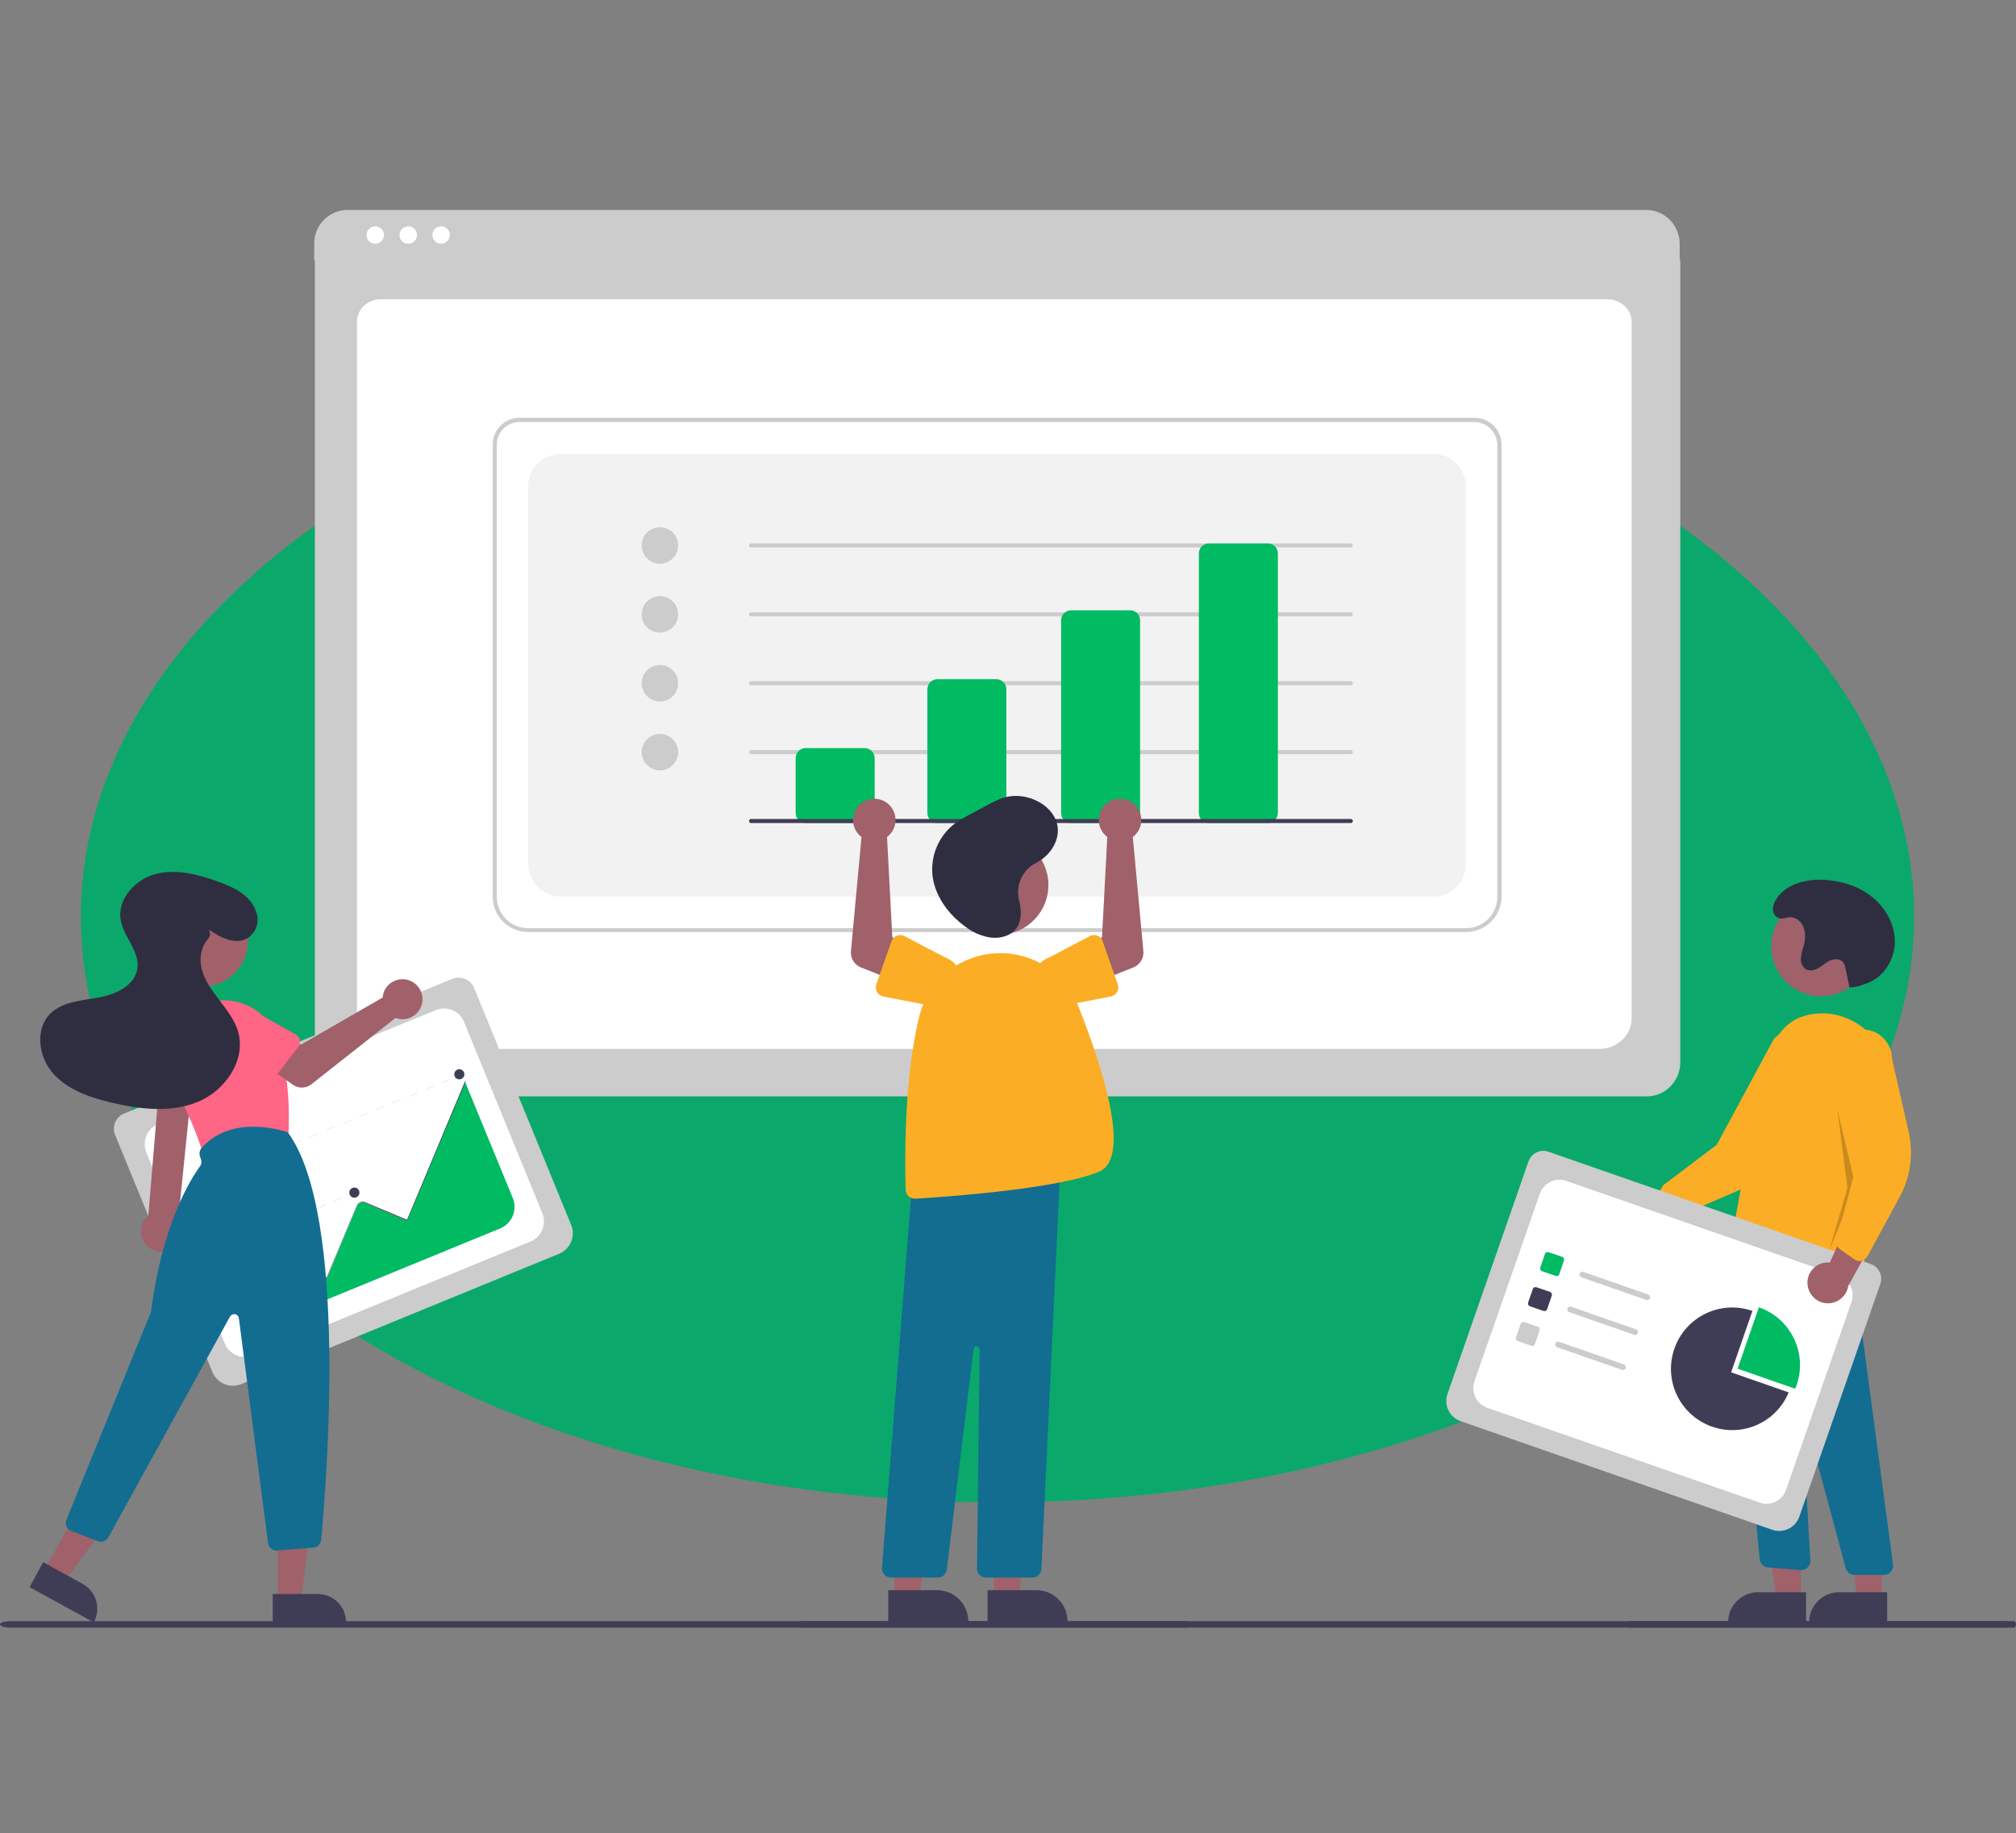 <?xml version="1.0" encoding="utf-8"?>
<!-- Generator: Adobe Illustrator 22.1.0, SVG Export Plug-In . SVG Version: 6.00 Build 0)  -->
<svg version="1.1" id="bb535a4d-a035-40f6-99ac-869b240e0289"
	 xmlns="http://www.w3.org/2000/svg" xmlns:xlink="http://www.w3.org/1999/xlink" x="0px" y="0px" viewBox="0 0 995 904.7"
	 style="enable-background:new 0 0 995 904.7;" xml:space="preserve">
<rect x="0" y="0" width="995" height="904.7" fill="#808080" stroke="none"/>
<style type="text/css">
	.st0{fill:#0BA86B;}
	.st1{fill:#CCCCCC;}
	.st2{fill:#FFFFFF;}
	.st3{fill:#F2F2F2;}
	.st4{fill:#01BB63;}
	.st5{fill:#3F3D56;}
	.st6{fill:#FFB8B8;}
	.st7{fill:#FBAE25;}
	.st8{fill:#A0616A;}
	.st9{fill:#126D91;}
	.st10{opacity:0.2;enable-background:new    ;}
	.st11{fill:#2F2E41;}
	.st12{fill:#E6E6E6;}
	.st13{fill:#FF6584;}
	.st14{fill:#0CEF9D;}
</style>
<ellipse class="st0" cx="492.3" cy="452.4" rx="452.4" ry="289.1"/>
<path class="st1" d="M812.7,541.1H171.9c-9.1,0-16.5-7.4-16.5-16.5V129.4c0-6.7,5.4-12.1,12.1-12.1h649.5c6.8,0,12.3,5.5,12.3,12.3
	v394.9C829.2,533.7,821.8,541.1,812.7,541.1z"/>
<path class="st2" d="M789.3,517.7H192.1c-8.8,0-15.9-6.7-15.9-14.9V158.7c0-6.1,5.3-11,11.8-11h605.3c6.6,0,12,5,12,11.2v343.9
	C805.2,511,798.1,517.7,789.3,517.7z"/>
<path class="st1" d="M829,128.5H155.1v-8.4c0-9.1,7.4-16.5,16.6-16.5h640.7c9.1,0,16.5,7.4,16.6,16.5V128.5z"/>
<circle class="st2" cx="185.2" cy="116" r="4.3"/>
<circle class="st2" cx="201.5" cy="116" r="4.3"/>
<circle class="st2" cx="217.7" cy="116" r="4.3"/>
<path class="st1" d="M723.6,460H260.7c-9.7,0-17.5-7.8-17.5-17.5V219.3c0-7.2,5.9-13.1,13.1-13.1h471.5c7.3,0,13.3,6,13.3,13.3
	v222.9C741.1,452.2,733.2,460,723.6,460z M256.3,208.3c-6.1,0-11.1,5-11.1,11.1v223.2c0,8.6,6.9,15.5,15.5,15.5h462.8
	c8.6,0,15.5-6.9,15.5-15.5V219.6c0-6.2-5.1-11.3-11.3-11.3H256.3z"/>
<path class="st3" d="M276.7,442.5h430.8c8.8,0,16-7.2,16-16V240c0-8.8-7.2-16-16-16H276.7c-8.8,0-16,7.2-16,16v186.5
	C260.7,435.3,267.9,442.5,276.7,442.5z"/>
<circle class="st1" cx="325.7" cy="269.2" r="9"/>
<circle class="st1" cx="325.7" cy="303.2" r="9"/>
<circle class="st1" cx="325.7" cy="337.2" r="9"/>
<circle class="st1" cx="325.7" cy="371.2" r="9"/>
<path class="st1" d="M666.7,270.2h-296c-0.6,0-1-0.4-1-1s0.4-1,1-1h296c0.6,0,1,0.4,1,1S667.2,270.2,666.7,270.2z"/>
<path class="st1" d="M666.7,304.2h-296c-0.6,0-1-0.4-1-1s0.4-1,1-1h296c0.6,0,1,0.4,1,1S667.2,304.2,666.7,304.2z"/>
<path class="st1" d="M666.7,338.2h-296c-0.6,0-1-0.4-1-1s0.4-1,1-1h296c0.6,0,1,0.4,1,1S667.2,338.2,666.7,338.2z"/>
<path class="st1" d="M666.7,372.2h-296c-0.6,0-1-0.4-1-1s0.4-1,1-1h296c0.6,0,1,0.4,1,1S667.2,372.2,666.7,372.2z"/>
<path class="st4" d="M426.7,406.2h-29c-2.8,0-5-2.2-5-5v-27c0-2.8,2.2-5,5-5h29c2.8,0,5,2.2,5,5v27
	C431.7,404,429.4,406.2,426.7,406.2z"/>
<path class="st4" d="M491.7,406.2h-29c-2.8,0-5-2.2-5-5v-61c0-2.8,2.2-5,5-5h29c2.8,0,5,2.2,5,5v61
	C496.7,404,494.4,406.2,491.7,406.2z"/>
<path class="st4" d="M557.7,406.2h-29c-2.8,0-5-2.2-5-5v-95c0-2.8,2.2-5,5-5h29c2.8,0,5,2.2,5,5v95
	C562.7,404,560.4,406.2,557.7,406.2z"/>
<path class="st4" d="M625.7,406.2h-29c-2.8,0-5-2.2-5-5v-128c0-2.8,2.2-5,5-5h29c2.8,0,5,2.2,5,5v128
	C630.7,404,628.4,406.2,625.7,406.2z"/>
<path class="st5" d="M666.7,406.2h-296c-0.6,0-1-0.4-1-1s0.4-1,1-1h296c0.6,0,1,0.4,1,1S667.2,406.2,666.7,406.2z"/>
<path class="st6" d="M796.7,592.8c3.1-4.6,9.3-5.9,13.9-2.8c0.5,0.3,1,0.7,1.4,1.1l31.8-16.4l-2,18.5l-29.9,12.7
	c-4.1,3.8-10.5,3.5-14.3-0.6C794.5,601.8,794.1,596.7,796.7,592.8z"/>
<path class="st7" d="M824,599.7c-0.7-0.6-1.3-1.3-1.5-2.2l-2.5-8.2c-0.6-1.8,0.1-3.8,1.6-4.9l25.7-19.4l27.9-51.7
	c4.9-6.3,14-7.5,20.3-2.6c6.3,4.9,7.5,14,2.6,20.3l0,0l-15.9,33.5c-4.8,10.2-13.1,18.2-23.5,22.7l-30.2,13.1c-1.2,0.5-2.5,0.5-3.7,0
	C824.6,600.1,824.3,599.9,824,599.7z"/>
<circle class="st8" cx="898.8" cy="467.1" r="24.6"/>
<polygon class="st8" points="888.8,789.3 876.6,789.3 870.7,742 888.8,742 "/>
<path class="st5" d="M867.8,785.8h23.6l0,0v14.9l0,0h-38.5l0,0l0,0C852.9,792.4,859.6,785.8,867.8,785.8z"/>
<polygon class="st8" points="928.8,789.3 916.6,789.3 910.7,742 928.8,742 "/>
<path class="st5" d="M907.8,785.8h23.6l0,0v14.9l0,0h-38.5l0,0l0,0C892.9,792.4,899.6,785.8,907.8,785.8L907.8,785.8z"/>
<path class="st9" d="M929.7,777.3l-14.4,0c-2,0-3.8-1.4-4.3-3.3l-20.7-76.7c-0.1-0.3-0.3-0.4-0.6-0.4c-0.2,0.1-0.4,0.3-0.4,0.5
	l4.2,72.7c0.1,2.5-1.8,4.6-4.2,4.8c-0.2,0-0.4,0-0.6,0l-16.1-1.3c-2.1-0.2-3.8-1.8-4.1-4l-14.7-152.7l5.7,3.4l53.3-9.1l21.5,161
	c0.3,2.5-1.4,4.7-3.9,5.1C930.1,777.3,929.9,777.3,929.7,777.3z"/>
<path class="st7" d="M871.5,632.9c-5.9,0-11.6-1.7-16.7-4.7c-1.6-0.9-2.4-2.8-2.1-4.6c1.9-11.5,11.7-70.4,20.6-102.5
	c3.6-13.1,11.7-20.1,23.9-20.9c17.9-1.2,33.7,12.8,35.4,31.2c2.9,32.4-8.9,78.6-14.2,96.9c-0.7,2.4-3.2,3.8-5.6,3.1
	c-0.6-0.2-1.1-0.4-1.5-0.8l-10.7-8.3c-1.4-1-3.3-1-4.5,0.2C887.2,630.5,878.6,632.9,871.5,632.9z"/>
<polygon class="st10" points="906.8,547.3 915.8,585.3 902.8,617.3 911.8,586.3 "/>
<path class="st11" d="M912.8,487.3c2.2,0,4.4-0.4,6.4-1.2c0.9-0.3,1.8-0.6,2.7-1c7.9-3,13.1-11.4,13.3-19.9s-4.2-16.6-10.7-22.1
	s-14.9-8.2-23.3-8.8c-9.1-0.7-19.3,1.6-24.4,9.2c-1.3,2-2.3,4.5-1.5,6.9c0.2,0.7,0.7,1.4,1.2,1.9c2.3,2,4.5,0.5,6.8,0.4
	c3.2-0.2,6,2.4,7,5.4s0.6,6.3-0.3,9.4c-0.6,1.8-1,3.8-1.2,5.7c-0.1,2,0.8,3.9,2.4,5.1c2,1.2,4.6,0.5,6.6-0.7s3.7-2.9,5.8-3.7
	s5-0.7,6.3,1.3c0.4,0.7,0.7,1.5,0.8,2.3C911.9,482.5,911.7,482.2,912.8,487.3L912.8,487.3z"/>
<path class="st1" d="M874.7,755l-153.8-53.6c-5.5-1.9-8.4-7.9-6.5-13.4l40-114.8c1.4-4,5.8-6.2,9.8-4.8l159,55.4
	c4.1,1.4,6.3,5.9,4.8,10l-39.9,114.6C886.2,754,880.2,756.9,874.7,755z"/>
<path class="st2" d="M734,694.8l134.5,46.8c5.3,1.9,11.2-1,13-6.3l32.3-92.7c1.9-5.3-1-11.2-6.3-13l0,0L773,582.8
	c-5.3-1.9-11.2,1-13,6.3l-32.3,92.7C725.9,687.1,728.7,692.9,734,694.8z"/>
<path class="st4" d="M767.8,629.7l-6.7-2.3c-0.8-0.3-1.1-1.1-0.9-1.8l2.3-6.7c0.3-0.8,1.1-1.1,1.8-0.9l6.7,2.3
	c0.8,0.3,1.1,1.1,0.9,1.8l-2.3,6.7C769.4,629.6,768.6,630,767.8,629.7z"/>
<path class="st5" d="M761.8,647l-6.7-2.3c-0.8-0.3-1.1-1.1-0.9-1.8l2.3-6.7c0.3-0.8,1.1-1.1,1.8-0.9l6.7,2.3
	c0.8,0.3,1.1,1.1,0.9,1.8l-2.3,6.7C763.4,646.8,762.6,647.2,761.8,647z"/>
<path class="st1" d="M755.8,664.2l-6.7-2.3c-0.8-0.3-1.1-1.1-0.9-1.8l2.3-6.7c0.3-0.8,1.1-1.1,1.8-0.9l6.7,2.3
	c0.8,0.3,1.1,1.1,0.9,1.8l-2.3,6.7C757.4,664.1,756.6,664.5,755.8,664.2z"/>
<path class="st1" d="M812.6,641.6l-32.1-11.2c-0.8-0.3-1.1-1.1-0.9-1.8c0.3-0.8,1.1-1.1,1.8-0.9l32.1,11.2c0.8,0.3,1.1,1.1,0.9,1.8
	C814.1,641.4,813.3,641.8,812.6,641.6z"/>
<path class="st1" d="M806.6,658.8l-32.1-11.2c-0.8-0.3-1.1-1.1-0.9-1.8s1.1-1.1,1.8-0.9l0,0l32.1,11.2c0.8,0.3,1.1,1.1,0.9,1.8
	S807.3,659.1,806.6,658.8z"/>
<path class="st1" d="M800.6,676.1l-32.1-11.2c-0.8-0.3-1.1-1.1-0.9-1.8s1.1-1.1,1.8-0.9l0,0l32.1,11.2c0.8,0.3,1.1,1.1,0.9,1.8
	S801.3,676.3,800.6,676.1z"/>
<path class="st4" d="M886,685.4c0.2-0.6,0.5-1.1,0.7-1.7c5.5-15.8-2.8-33-18.6-38.5l-10.5,30.3L886,685.4z"/>
<path class="st5" d="M854.4,677.3l10.5-30.3c-15.8-5.5-33,2.8-38.5,18.6s2.8,33,18.6,38.5c15.1,5.3,31.7-2.1,37.8-16.9L854.4,677.3z
	"/>
<path class="st8" d="M892.1,633.9c-0.5-5.5,3.7-10.4,9.2-10.8c0.6,0,1.2,0,1.8,0l14.9-32.5l9.8,15.7l-15.6,28.4
	c-0.9,5.5-6.1,9.3-11.6,8.4C896,642.4,892.5,638.5,892.1,633.9L892.1,633.9z"/>
<path class="st7" d="M917.9,622.4c-0.9,0-1.8-0.3-2.6-0.8l-7-4.9c-1.6-1.1-2.3-3-1.8-4.9l8.3-31.2l-10-57.9c0-8,6.4-14.5,14.4-14.6
	s14.5,6.4,14.6,14.4l8.2,36.1c2.5,11,0.9,22.5-4.5,32.3l-15.7,28.9c-0.6,1.1-1.7,1.9-2.9,2.2C918.6,622.4,918.2,622.4,917.9,622.4z"
	/>
<path class="st5" d="M994,803.3H804c-0.6,0-1-0.7-1-1.6c0-0.9,0.4-1.6,1-1.6h190c0.6,0,1,0.7,1,1.6C995,802.6,994.6,803.3,994,803.3
	z"/>
<polygon class="st8" points="490.5,788.8 502.8,788.8 508.6,741.5 490.5,741.5 "/>
<path class="st5" d="M487.4,784.8l24.1,0h0c8.5,0,15.4,6.9,15.4,15.4c0,0,0,0,0,0v0.5l-39.5,0L487.4,784.8z"/>
<polygon class="st8" points="441.5,788.8 453.8,788.8 459.6,741.5 441.5,741.5 "/>
<path class="st5" d="M438.4,784.8l24.1,0h0c8.5,0,15.4,6.9,15.4,15.4c0,0,0,0,0,0v0.5l-39.5,0L438.4,784.8z"/>
<ellipse transform="matrix(0.16 -0.987 0.987 0.16 -17.165 853.477)" class="st8" cx="493" cy="436.8" rx="24.6" ry="24.6"/>
<path class="st9" d="M509.5,778.6h-22.8c-2.5,0-4.5-2-4.5-4.5c0,0,0,0,0-0.1l1.3-108c0-0.8-0.7-1.5-1.5-1.5c-0.8,0-1.4,0.6-1.5,1.3
	l-13.2,108.8c-0.3,2.3-2.2,4-4.5,4h-23c-2.5,0-4.5-2-4.5-4.5c0-0.1,0-0.2,0-0.4l15.2-194.1l0.4,0l72.6-7.8L514,774.3
	C513.9,776.7,511.9,778.6,509.5,778.6z"/>
<path class="st7" d="M451.5,591.6c-2.4,0-4.4-1.9-4.5-4.4c-0.4-12.3-1.1-54.7,6.8-85.9c4.4-17.5,19.8-30,37.8-30.8l0,0
	c17.7-1,34.1,9.5,40.6,26c13.3,33.7,25.8,75.2,10.2,81.8c-20.5,8.5-74.5,12.3-90.6,13.3C451.7,591.5,451.6,591.6,451.5,591.6z"/>
<path class="st8" d="M545.3,412c0.4,0.4,0.8,0.8,1.2,1.1l-2.6,49.5l-10.7,5.5l6.2,17.3l19.9-7.9c3.3-1.3,5.4-4.6,5-8.2l-5.2-56.2
	c4.6-3.5,5.6-10,2.1-14.7c-3.5-4.6-10-5.6-14.7-2.1c-4.6,3.5-5.6,10-2.1,14.7C544.8,411.4,545,411.7,545.3,412L545.3,412z"/>
<path class="st7" d="M544.2,464.5l7.5,21.4c0.8,2.3-0.4,4.9-2.8,5.7c-0.2,0.1-0.4,0.1-0.6,0.2l-22.2,4.3c-6.5,2.3-13.6-1.2-15.9-7.7
	c-2.2-6.5,1.2-13.6,7.7-15.9l20-10.5c2.2-1.2,4.9-0.3,6.1,1.9C544.1,464.1,544.1,464.3,544.2,464.5L544.2,464.5z"/>
<path class="st8" d="M439,412c-0.4,0.4-0.8,0.8-1.2,1.1l2.6,49.5l10.7,5.5l-6.2,17.3l-19.9-7.9c-3.3-1.3-5.4-4.6-5-8.2l5.2-56.2
	c-4.6-3.5-5.6-10-2.1-14.7c3.5-4.6,10-5.6,14.7-2.1c4.6,3.5,5.6,10,2.1,14.7C439.5,411.4,439.3,411.7,439,412L439,412z"/>
<path class="st7" d="M442.7,461.8c1.2-0.5,2.6-0.4,3.7,0.2l20,10.5c6.5,2.3,9.9,9.4,7.6,15.9c-2.3,6.5-9.4,9.9-15.9,7.7l-22.2-4.3
	c-2.4-0.5-4-2.8-3.6-5.3c0-0.2,0.1-0.4,0.2-0.6l7.5-21.4C440.5,463.2,441.5,462.2,442.7,461.8z"/>
<path class="st11" d="M502.5,441c-0.3-6.4,3.3-12.4,9-15.2c7.5-3.9,12.2-12.1,10.1-19.6c-2.6-9.6-15.7-15.8-26.3-12.5
	c-2.9,1-5.6,2.3-8.3,3.8l-6.9,3.7c-3,1.5-5.8,3.2-8.5,5c-8.3,6.1-12.6,16.3-11.3,26.5c1.4,9.8,7.8,18.7,16.5,24.9
	c3.3,2.5,7.2,4.2,11.3,5c4.2,0.7,8.9-0.1,11.9-2.7c4.8-4.1,4.3-10.9,2.7-16.6C502.7,442.6,502.6,441.8,502.5,441z"/>
<path class="st5" d="M586,803.3H396c-0.6,0-1-0.7-1-1.6c0-0.9,0.4-1.6,1-1.6h190c0.6,0,1,0.7,1,1.6C587,802.6,586.6,803.3,586,803.3
	z"/>
<path class="st1" d="M275.9,618.8l-156.8,64.3c-5.6,2.3-12-0.4-14.3-6l-48-117c-1.7-4.1,0.3-8.8,4.4-10.5l162.1-66.5
	c4.2-1.7,9,0.3,10.7,4.5l47.9,116.9C284.2,610.1,281.5,616.5,275.9,618.8z"/>
<path class="st2" d="M124.8,668.9l137.1-56.2c5.4-2.2,8-8.4,5.8-13.9l0,0L229,504.3c-2.2-5.4-8.4-8-13.9-5.8l0,0L78,554.8
	c-5.4,2.2-8,8.4-5.8,13.9l0,0l38.8,94.5C113.2,668.5,119.4,671.1,124.8,668.9z"/>
<rect x="226.2" y="530.5" transform="matrix(0.925 -0.38 0.38 0.925 -184.409 125.965)" class="st12" width="2.2" height="0.4"/>
<path class="st12" d="M222.2,532.9l-4.1,1.7l-0.1-0.3l4.1-1.7L222.2,532.9z M214.1,536.3l-4.1,1.7l-0.1-0.3l4.1-1.7L214.1,536.3z
	 M206,539.6l-4.1,1.7l-0.1-0.3l4.1-1.7L206,539.6z M197.8,542.9l-4.1,1.7l-0.1-0.3l4.1-1.7L197.8,542.9z M189.7,546.3l-4.1,1.7
	l-0.1-0.3l4.1-1.7L189.7,546.3z M181.5,549.6l-4.1,1.7l-0.1-0.3l4.1-1.7L181.5,549.6z M173.4,553l-4.1,1.7l-0.1-0.3l4.1-1.7
	L173.4,553z M165.2,556.3l-4.1,1.7l-0.1-0.3l4.1-1.7L165.2,556.3z M157.1,559.6l-4.1,1.7l-0.1-0.3l4.1-1.7L157.1,559.6z M149,563
	l-4.1,1.7l-0.1-0.3l4.1-1.7L149,563z M140.8,566.3l-4.1,1.7l-0.1-0.3l4.1-1.7L140.8,566.3z M132.7,569.7l-4.1,1.7l-0.1-0.3l4.1-1.7
	L132.7,569.7z M124.5,573l-4.1,1.7l-0.1-0.3l4.1-1.7L124.5,573z M116.4,576.4l-4.1,1.7l-0.1-0.3l4.1-1.7L116.4,576.4z M108.2,579.7
	l-4.1,1.7L104,581l4.1-1.7L108.2,579.7z M100.1,583l-4.1,1.7l-0.1-0.3l4.1-1.7L100.1,583z"/>
<rect x="89.8" y="586.4" transform="matrix(0.925 -0.38 0.38 0.925 -215.851 78.387)" class="st12" width="2.2" height="0.4"/>
<rect x="172.8" y="588.9" transform="matrix(0.925 -0.38 0.38 0.925 -210.564 110.081)" class="st12" width="2.2" height="0.4"/>
<path class="st12" d="M168.9,591.3l-4,1.6l-0.1-0.3l4-1.6L168.9,591.3z M160.9,594.6l-4,1.6l-0.1-0.3l4-1.6L160.9,594.6z
	 M152.9,597.9l-4,1.6l-0.1-0.3l4-1.6L152.9,597.9z M144.9,601.2l-4,1.6l-0.1-0.3l4-1.6L144.9,601.2z M136.9,604.4l-4,1.6l-0.1-0.3
	l4-1.6L136.9,604.4z M128.8,607.7l-4,1.6l-0.1-0.3l4-1.6L128.8,607.7z M120.8,611l-4,1.6l-0.1-0.3l4-1.6L120.8,611z M112.8,614.3
	l-4,1.6l-0.1-0.3l4-1.6L112.8,614.3z"/>
<rect x="102.6" y="617.7" transform="matrix(0.925 -0.38 0.38 0.925 -226.749 85.589)" class="st12" width="2.2" height="0.4"/>
<rect x="139.6" y="619.8" transform="matrix(0.925 -0.38 0.38 0.925 -224.781 99.778)" class="st12" width="2.2" height="0.4"/>
<path class="st12" d="M135.6,622.2l-4.1,1.7l-0.1-0.3l4.1-1.7L135.6,622.2z M127.3,625.6l-4.1,1.7l-0.1-0.3l4.1-1.7L127.3,625.6z
	 M119.1,629l-4.1,1.7l-0.1-0.3l4.1-1.7L119.1,629z"/>
<rect x="108.7" y="632.5" transform="matrix(0.925 -0.38 0.38 0.925 -231.905 88.997)" class="st12" width="2.2" height="0.4"/>
<rect x="149.9" y="645" transform="matrix(0.925 -0.38 0.38 0.925 -233.58 105.593)" class="st12" width="2.2" height="0.4"/>
<path class="st12" d="M145.9,647.5l-4.1,1.7l-0.1-0.3l4.1-1.7L145.9,647.5z M137.7,650.8l-4.1,1.7l-0.1-0.3l4.1-1.7L137.7,650.8z
	 M129.4,654.2l-4.1,1.7l-0.1-0.3l4.1-1.7L129.4,654.2z"/>
<rect x="119" y="657.7" transform="matrix(0.925 -0.38 0.38 0.925 -240.705 94.812)" class="st12" width="2.2" height="0.4"/>
<path class="st4" d="M130.6,654l116.2-47.7c5.9-2.4,8.7-9.1,6.3-15l-23.5-57.2l-0.2,0.1l-28.5,68.2l-21.1-8.8
	c-0.8-0.3-1.7-0.3-2.4,0.2c-0.6,0.3-1,0.8-1.2,1.4l-14.9,35.7l-15.5-6.5c-1.4-0.6-3,0.1-3.6,1.5c0,0,0,0,0,0
	C142,626.2,132.4,649.6,130.6,654z"/>
<path class="st5" d="M130.3,654.6l-0.3-0.1l12-28.6c0.7-1.6,2.5-2.3,4-1.7l15.2,6.3l14.9-35.5c0.7-1.6,2.5-2.3,4-1.7l20.8,8.7
	l28.7-68.5l0.3,0.1L201,602.5l-21.2-8.9c-1.4-0.6-3,0.1-3.6,1.5c0,0,0,0,0,0l-15,35.9l-15.5-6.5c-1.4-0.6-3,0.1-3.6,1.5L130.3,654.6
	z"/>
<circle class="st5" cx="141.7" cy="619.5" r="2.5"/>
<circle class="st5" cx="174.9" cy="588.6" r="2.5"/>
<circle class="st5" cx="226.7" cy="530.2" r="2.5"/>
<path class="st8" d="M84.4,616.7c5-2.5,7-8.5,4.5-13.5c-0.3-0.5-0.6-1-0.9-1.5l7.5-73.8H79.2l-6,72.1c-4.3,3.6-4.8,10-1.2,14.3
	C75.1,617.8,80.2,618.8,84.4,616.7L84.4,616.7z"/>
<circle class="st8" cx="99.4" cy="464" r="23.1"/>
<path class="st13" d="M103.7,570.8c-1.9,0-3.6-1.3-4.1-3.1c-1.8-6.7-6.7-18.1-14.3-33.8c-6.8-13.9-1-30.6,12.9-37.4
	c1-0.5,1.9-0.9,3-1.2l0,0c14.6-5.1,30.5,2.5,35.7,17.1c0.1,0.3,0.2,0.5,0.3,0.8c5.9,18.6,5.6,38.4,5.2,46.1
	c-0.1,1.9-1.5,3.5-3.3,3.9l-34.4,7.5C104.3,570.8,104,570.8,103.7,570.8z"/>
<polygon class="st8" points="137.1,790 148.6,790 154.1,745.5 137.1,745.5 "/>
<path class="st5" d="M170.8,800.7l-36.2,0l0,0l0-14l0,0l22.2,0C164.6,786.7,170.8,792.9,170.8,800.7L170.8,800.7L170.8,800.7
	L170.8,800.7z"/>
<polygon class="st8" points="21.9,775 32,780.6 58.2,744.3 43.3,736.1 "/>
<path class="st5" d="M46.3,800.7l-31.7-17.4l0,0l6.7-12.3l0,0l19.5,10.7C47.5,785.4,50,793.9,46.3,800.7L46.3,800.7L46.3,800.7z"/>
<path class="st9" d="M136.5,765.3c-2.1,0-3.9-1.6-4.2-3.7l-14.4-111c-0.2-1.3-1.3-2.2-2.6-2c-0.7,0.1-1.4,0.5-1.8,1.2l-60,108.9
	c-1,1.8-3.2,2.7-5.2,1.9l-13.1-5c-2.2-0.8-3.3-3.3-2.4-5.5c0,0,0-0.1,0-0.1l41.6-102.2c0.1-0.3,0.2-0.5,0.2-0.8
	c5.6-43.6,20-65.8,24.2-71.5c0.6-0.9,0.8-2,0.5-3l-0.6-1.8c-0.5-1.4-0.2-3,0.8-4.1c15.3-17.5,42.1-7.9,42.4-7.8l0.1,0l0.1,0.1
	c30,41.1,18.9,174.7,16.4,201.1c-0.2,2-1.8,3.7-3.9,3.8l-17.7,1.4C136.8,765.3,136.7,765.3,136.5,765.3z"/>
<path class="st8" d="M189.1,490.8c-0.1,0.5-0.2,1-0.2,1.5l-40.4,23.3l-9.8-5.6l-10.5,13.7l16.4,11.7c2.7,1.9,6.4,1.8,9-0.2
	l41.6-32.8c5.1,1.9,10.8-0.7,12.7-5.8c1.9-5.1-0.7-10.8-5.8-12.7c-5.1-1.9-10.8,0.7-12.7,5.8C189.3,490,189.2,490.4,189.1,490.8
	L189.1,490.8z"/>
<path class="st13" d="M147.2,516.7l-13,16.9c-1.4,1.8-4.1,2.2-5.9,0.8c-0.2-0.1-0.3-0.3-0.5-0.4L113,518.7c-5.1-4-6-11.4-2-16.5
	c4-5.1,11.3-6,16.4-2.1l18.5,10.4c2,1.1,2.8,3.7,1.6,5.8C147.4,516.4,147.3,516.6,147.2,516.7L147.2,516.7z"/>
<path class="st13" d="M96.6,546.1l-21-3.8c-2.3-0.4-3.8-2.6-3.4-4.9c0-0.2,0.1-0.4,0.2-0.6l6.8-20.2c1.2-6.4,7.3-10.6,13.7-9.4
	c6.4,1.2,10.6,7.3,9.4,13.6l-0.7,21.2c-0.1,2.3-2,4.2-4.4,4.1C97,546.2,96.8,546.2,96.6,546.1L96.6,546.1z"/>
<path class="st11" d="M103,458.7c5.9,4.1,13.7,8.2,19.8,3.9c3.9-3,5.4-8.1,3.6-12.7c-2.9-8.3-10.9-11.9-18.5-14.7
	c-9.9-3.6-20.7-6.5-30.9-3.9s-19.3,12.5-17.4,22.9c1.5,8.4,9.4,15.3,8.2,23.7c-1.1,8.5-10.7,12.9-19.1,14.4s-17.8,2-23.9,8
	c-7.7,7.7-5.8,21.5,1.5,29.6c7.3,8.1,18.2,11.8,28.8,14.3c14.1,3.3,29.3,5.1,42.6-0.4s23.7-20.3,19.9-34.3
	c-1.6-5.9-5.5-10.8-9.2-15.7s-7.5-9.9-8.9-15.8c-1.2-4.9-0.3-10.7,3-14.4C103.8,462.3,104,460.4,103,458.7L103,458.7z"/>
<path class="st5" d="M988.8,803.3H5.2c-2.9,0-5.2-0.7-5.2-1.6c0-0.9,2.3-1.6,5.2-1.6h983.6c2.9,0,5.2,0.7,5.2,1.6
	C994,802.6,991.7,803.3,988.8,803.3z"/>
<path class="st14" d="M1625.5,37.5c-28.5-29-62.8-203.6-180.5-112.6c-60.8,47-163.3-40.3-248.1-10.2c-77.9,27.7-85.4,119-77.9,148.7
	c15.2,60.1-32.2,69-76.1,94.8c-68.9,40.5-18.2,182.8,46.9,183.4c65.1,0.7,459.7-1.4,459.7-1.4s94.6,0.3,134-61.9
	C1725.9,211.4,1699.1,112.3,1625.5,37.5z"/>
<path class="st0" d="M1536.1,178c11.4-10,158.2-134.7,310.4-48.1c18.6,10.6,116.5,69.4,151.5,207.2c36.6,144.1-17,289.1-80.9,368.2
	c-137,169.6-423.2,162.3-510.4-29.6C1337.2,522.5,1411,288.2,1536.1,178z"/>
</svg>
